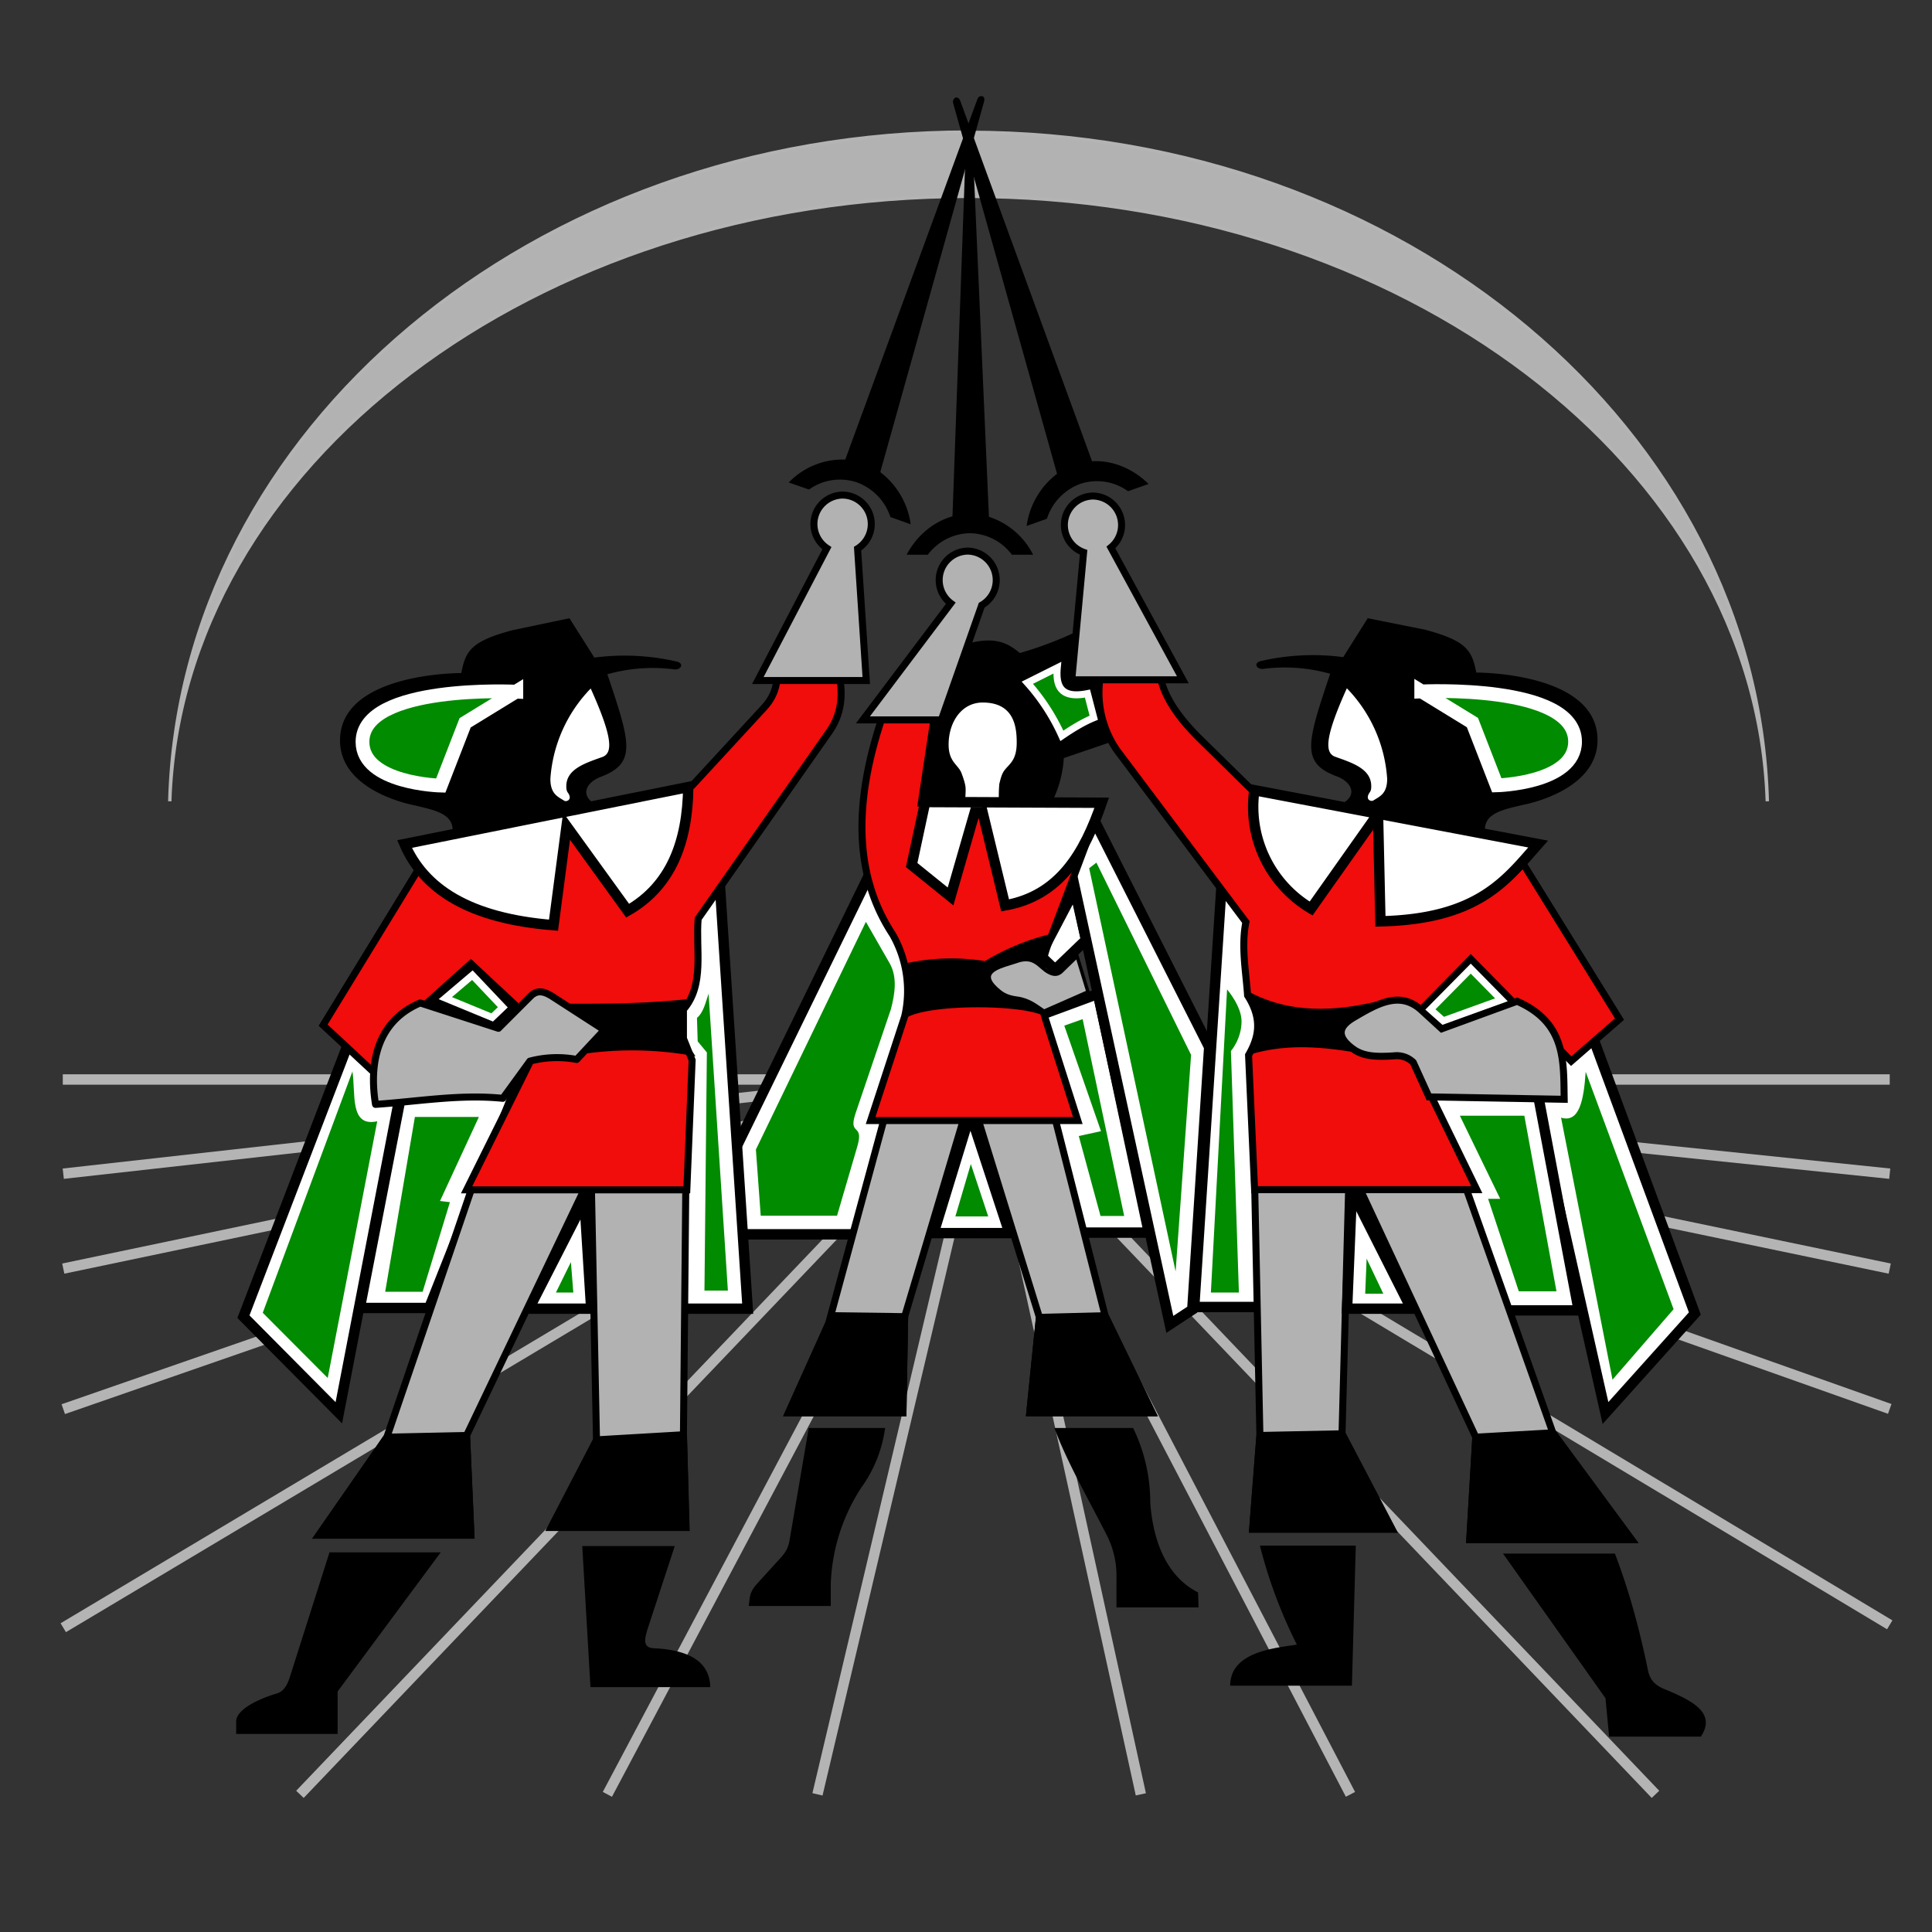 <svg xmlns="http://www.w3.org/2000/svg" version="1.0" viewBox="0 0 800 800"><rect x="0" y="0" width="800" height="800" fill="#333333" stroke="none"/><g fill-rule="evenodd"><path fill="#fff" stroke="#000" stroke-linejoin="round" stroke-width="4.3" d="m445 368.2 4.7 21-12.8 12.3-6.2-5.9 14.4-27.4z"/><path fill="#b2b2b2" stroke="#b4b4b4" stroke-linecap="round" stroke-width="1.4" d="M401 54.7c-180 0-326.6 123.6-330.7 277.1C74.8 193 221.3 81.3 401 81.3c179.8 0 326.3 111.7 330.8 250.5-4.1-153.5-150.7-277-330.8-277z"/><path fill="#b2b2b2" stroke="#b4b4b4" stroke-width="4.3" d="M26 447h756.5M26.2 486 357 449M26.2 525.3 400 447M26.2 583.5l387.1-134.4M26.2 674l382-228m-284 297L398 456.2M251.5 743l154.7-291.7M338.5 743l65.6-277.4M472.4 743l-64.2-292.7m151 292.7L400 438m285.5 305L401 445m381.5 227.8L395.9 441m386.6 142.4L383.6 442m398.9 83.3L382.6 442m399.9 44-355.8-36.9"/><path fill="#fff" stroke="#000" stroke-width="4.3" d="M363.8 354.3 300 485l3.6 26.1h57.6l30-118.8-27.4-38zm-196.3 92L149 541.6h28.7l37.1-93.5-47.3-1.8zM145 430l-44.2 115.2 39.5 39.8 28.2-146.3L145 430zm74 111.9h25.8L242 497l-23 45z"/><path fill="#fff" stroke="#000" stroke-width="4.3" d="M309.6 541.9h-33l1-165 20.5-10.2 11.5 175.2zm117.5-120.2 27.6-10.2 21 98.9h-40.2l-8.4-88.7zM401.8 461l-15.2 49.6H418l-16.3-49.7z"/><path fill="#fff" stroke="#000" stroke-width="4.3" d="m453.2 339.8 47.5 93.8-7 108.7-9.3 6.1-43.9-201.7 12.7-7zm177.6 94.5 34 150.8 37-41.2-47-127.3-24 17.7z"/><path d="M401.4 59.3c-.7 0-1.4.7-1.5 1.8l-5.5 152.7c-8 2.3-14.8 8-19 15.9h8.8a22.1 22.1 0 0 1 17.4-8.9 22 22 0 0 1 17.4 8.9h8.8a31.3 31.3 0 0 0-18.3-15.7l-6.7-152.8c0-1.3-.7-1.9-1.4-1.9z"/><path d="M406.7 39.9c-.7-.3-1.6.1-2 1.2L350 190.3a31 31 0 0 0-23.4 9.5l8.4 2.9a22 22 0 0 1 19.7-3 22.8 22.8 0 0 1 14 14.4l8.4 3a32.7 32.7 0 0 0-12.6-21.6l43-153.5c.3-1.2-.1-2-.8-2.2z"/><path d="M395.6 40.4c.7-.2 1.6.2 2 1.3L452.2 191c8.4-.5 16.9 3 23.4 9.4l-8.5 3a22 22 0 0 0-19.6-3.1 22.8 22.8 0 0 0-14 14.5l-8.4 3a32.7 32.7 0 0 1 12.6-21.6l-43-153.4c-.3-1.2.2-2 .9-2.3z"/><path fill="#b2b2b2" stroke="#000" stroke-width="2.9" d="m196 490.1-35.8 105-28.2 40.6h63l-1.8-41.3L242 492.3h2.9l2.1 104-18.8 36.2H284l-1-38.5 1-105.4-88 1.4z"/><path fill="#f00d0b" stroke="#000" stroke-width="2.9" d="m133.8 424.5 19.9 18.5 66.3-4.3-26.8 54h91.2l2.2-53.7-3.6-9v-12c8.9-10.2 5-24.8 6.1-37.6l54.4-77.6c5.8-8.3 6-18.5 2.5-27.8l-23.5.3c-.9 6-.3 11.4-6.2 17.8l-29.7 32.2L181.2 347l-47.4 77.5z"/><path d="M399 267c13-4 18.4-.6 23.3 3.4a154 154 0 0 0 28.4-11.3l18.5 45-28.7 9.8a47 47 0 0 1-8.2 23.8l-65.3-.2 32-70.5z"/><path fill="#b2b2b2" stroke="#000" stroke-width="2.9" d="m366.7 461.1-23.6 87-16.6 36.9h47.4l.7-39.8 24.3-81.5h6.2l25.3 81.8-4 39.5h50.7l-19.5-40.2-22.5-88.7-68.4 5z"/><path fill="#f00d0b" stroke="#000" stroke-width="2.9" d="M366.7 293c-13 36.3-14 68.2 2.9 93.9a47.2 47.2 0 0 1 5 34L360.5 464h85.8l-13.7-43a48.8 48.8 0 0 1 2.5-32.7l21-55.8h-74.6l6.2-41.2-21 1.8z"/><path fill="#fff" stroke="#000" stroke-width="4.3" d="m506.1 362.2-11.6 179H525l1.5-163-20.3-16zm112.1 180.4h35.5l-19-100.7-56.7 3.8 40.2 97z"/><path fill="#b2b2b2" stroke="#000" stroke-width="2.9" d="m519.5 489.4 2.2 105-3 38.8h57.7l-20.7-39.5 2.8-103.6h3.6l49 105-2.5 42.4h67L643 593.3 606 489l-86.5.4z"/><path fill="#f00d0b" stroke="#000" stroke-width="2.9" d="M456.1 277.5a42 42 0 0 0 6.5 33.3l53.3 71c-2 10.1 0 20.3.7 30.4 6.4 10 4.5 17.6.4 24.7l2.5 55.7h92l-31.9-65.5 29.4-30 41.6 42.3 20-17.4-46-74.2-105.8-20.3-22.5-22.1c-9-9-16.4-19.4-16.3-30l-23.9 2z"/><path stroke="#000" stroke-width="2.9" d="m193.2 594.4-33 .7-28.2 40.6h63l-1.8-41.3zm89.8-.3-35.9 2.1-18.8 36.3h55.8L283 594zm360-.8-31.9 1.8-2.5 42.4h67L643 593.3zm-87.3.4-34 .7-3 38.8h57.7l-20.7-39.5zm-98.1-48.9-27.2.7-4 39.5h50.7l-19.5-40.2zm-83 .4-30-.4-18.1 40.2h47.4l.7-39.8z"/><path d="M136.5 642.8h46l-42.7 57.6V718h-42v-5.2c0-5 9.5-9.4 16.6-11.5 3.8-1 5-4.8 6.2-8.7l15.9-50zm104.7-2.6h38.2L268 675c-1 3.5-2 7.2 2.6 7.5 16 .7 23.3 6.4 23.5 16.1h-49.6l-3.4-58.4zm93.5-48.9h31.8a54.3 54.3 0 0 1-9.8 24.6A78 78 0 0 0 344 656v9h-34c.6-2.8-.1-5.2 3.3-9l10-11c2.3-2.5 3.1-4.4 3.6-7l8-46.8zm101.9 0h32.6a70.6 70.6 0 0 1 7.1 31c1.2 16 6.8 30.5 19.8 37.1l.2 6.2h-34v-12a37 37 0 0 0-3.9-17.7c-7.6-15-16.5-30.3-21.8-44.6zm85.1 48.7h39.7l-1.6 58h-50.4c0-14.2 18.8-15.6 27.6-17a200.5 200.5 0 0 1-15.3-41zm100.6 3.3h46.4c6.1 16 10.3 31.9 13.6 47.9.6 3.1 1.8 6 6.4 8 11.3 4.7 22.3 9.7 15.6 19.9h-38l-1.5-15.9-42.5-60z"/><path stroke="#000" stroke-width="1.4" d="M175.7 415.3 195 398l19.5 18.2c23.3 0 46.4.8 70.4-1.8l-2.8 5.4.8 6.4.7 5.9 2.9 4.3a143.2 143.2 0 0 0-45.1-.7s-65.6-10.8-65.6-11.8-.5-7.7-.2-8.5z"/><path fill="#b2b2b2" stroke="#000" stroke-linejoin="round" stroke-width="2.9" d="m208.2 454.8 11.2-15.4a44 44 0 0 1 19.4-.7l11.4-12.2-21.2-13.7c-3.1-2-6.3-3.4-9.4-.2l-13.2 13.2-32.4-10.5c-20.3 8.6-20.6 29.2-18.5 42 17.6-1.2 35.1-4.3 52.7-2.5z"/><path d="m235.8 256-23.8 5c-17 4.6-19.2 8.5-21 17.7 0 0-50.2-.3-50.2 27.9 0 21.5 31 26.9 31 26.9 8.4 2.1 18 3.5 15.1 13.6l63.5-12.6c-10.8-3.1-9-10-1.7-12.8 15-5.7 12.4-14 2.8-42.5a69 69 0 0 1 27.9-2c2.7.1 3.8-2.4 1.1-3.2a96 96 0 0 0-34.4-1.7L235.8 256z"/><path fill="#018b00" stroke="#fff" stroke-width="5.7" d="M213.8 286.4s-63.7-3.2-63.7 20.8c0 17.3 32.4 18.1 32.4 18.1l10.1-26 21.2-13z"/><path fill="#fff" d="M244.6 285.1a59.4 59.4 0 0 0-16.7 37.4c0 6.3 3.1 7.4 5.8 9.1.8.5 3.5-.4 1.5-3.3-.4-.5-.7-1.2-.7-2.5-.2-7.3 7.8-9.8 14.8-12.3 4.7-1.6 4.3-8.4-4.7-28.4z"/><path fill="#fff" stroke="#000" stroke-width="4.3" d="M167.5 349.5c8 18.4 26.4 30.8 61.7 33.6l5.4-41 25.3 35c18-10.3 24.8-28.5 25.1-51.2l-117.5 23.6z"/><path fill="#018b00" d="m146 443.5-37.2 100.1 26.9 27 20.5-106.3c-11.7 2.6-8.8-12-10.3-20.8zm25.8 19-12.3 72.4H175l11.3-37.1-4.1-.5 16.1-34.8h-26.4zm64.6 60.1-6.2 12.6h7.2l-1-12.6zm57.1-111.4c-1.3 3.7-2.1 7.9-4.9 10.3l.3 9.7 3.8 4.6-1 98.6h9.7l-8-123.2z"/><path fill="#018b00" stroke="#fff" stroke-width="2.9" d="M425.4 282.7a85.6 85.6 0 0 1 14.3 22c4.4-3 8.8-5.7 13.2-7.5l-2.6-10c-11 2.2-13.2-3-12.5-10.7l-12.4 6.2z"/><path fill="#fff" d="M399.5 332.9s.5-4.9.3-7c-.2-1.7-1-4-1.6-5.6-1.3-3.7-5.4-4.6-5.4-12 0-9.2 5.3-17.4 14.1-17.4 13.1 0 14.1 10.2 14.1 16.6 0 8-3.6 9-5.5 12.1-.9 1.5-1.3 3.4-1.7 5a57 57 0 0 0 .3 12.6l-14.6-4.3z"/><path fill="#fff" stroke="#000" stroke-width="4.3" d="m383.1 332.1-5.6 26.1 16.1 13 10-34.7h3.3l9.3 38.4c22.6-4 32.8-21.6 40-42.5l-73-.3z"/><path fill="#018b00" stroke="#fff" stroke-width="2.9" d="m184.4 413.3 19.4 8 4.4-4.2-12.6-13.3-11.2 9.5z"/><path fill="#018b00" d="M358.5 381.8 313 476l2 27.4h31.6l8.4-28.7c2.9-10-4-4-.7-13.8l14.6-43c1.6-6.1 2.8-13.2-.5-19l-9.8-17.1zM402 482l-6.4 21.7h13.6L402 482zm38.7-57.3 15.2 43.7-9.2 2 9 33.1h9.8L448.3 422l-7.6 2.7zm10.3-65.2 3-2.3 39.2 79.6-6.4 89.7-35.8-167z"/><path stroke="#000" stroke-width="1.4" d="M374.7 399.7a87.8 87.8 0 0 1 33.3-1 96.7 96.7 0 0 1 27.4-11.3l-3.4 10.3-1.5 13.8 1.3 8.2c-10.4-4.6-48.2-4.6-57.1 1.3l1.8-10.3-1.8-11z"/><path fill="#b2b2b2" stroke="#000" stroke-width="1.4" d="m421.3 398-5.4 1.7c-5.3 1.8-10 4.4-2 10.8 1.8 1.5 4 2.4 7.1 2.8 5.2.7 8 3.2 11.3 5.4l18.2-8L446 396l-6.6 6.4c-1.2 1-2.6 1.6-5.2.2-3.9-2.1-5.7-7-13-4.6z"/><path d="m566.4 256 23.9 4.8c17 4.6 19.2 8.5 21 17.7 0 0 50.2-.3 50.2 27.9 0 21.5-31 26.9-31 26.9-8.4 2.1-18 3.5-15.1 13.6l-63.6-12.6c11-3.1 9.1-10 1.8-12.8-15.1-5.6-12.4-13.9-2.8-42.5a69 69 0 0 0-27.9-2c-2.7.1-3.8-2.4-1.1-3.2a96 96 0 0 1 34.4-1.7l10.2-16.2z"/><path fill="#018b00" stroke="#fff" stroke-width="5.7" d="M588.5 286.3s63.7-3.2 63.7 20.8c0 17.3-32.4 18.1-32.4 18.1l-10.1-26-21.2-13z"/><path fill="#fff" d="M557.7 285a59.4 59.4 0 0 1 16.7 37.5c0 6.2-3.1 7.3-5.8 9-.8.5-3.5-.3-1.5-3.3.4-.5.7-1.2.7-2.4.2-7.4-7.8-9.9-14.8-12.4-4.7-1.6-4.3-8.4 4.7-28.4z"/><path fill="#fff" stroke="#000" stroke-miterlimit="3" stroke-width="4.3" d="M519.4 327.2a49 49 0 0 0 23.5 49l27.7-39.2 1 44.5c40.8-.9 52.2-17.2 65.3-32l-117.5-22.3z"/><path stroke="#000" stroke-width="1.4" d="M517.2 411.5c17.2 9 35.6 8.1 54.3 3.6l-4 21c-16.3-2.8-32.6-5.4-50.3-.1l2.7-4.8 1-7-1.6-7-2.1-5.7z"/><path fill="#018b00" d="m508.1 409.7-6.7 125.5H513l-3.3-100s4.4-5 4.4-12.3c0-6.3-6-13.2-6-13.2z"/><path fill="#fff" stroke="#000" stroke-miterlimit="2" stroke-width="4.3" d="M557.8 541.9h26.6l-24.6-48.7-2 48.7z"/><path fill="#018b00" d="m565.9 521-.6 14.7h7.5l-7-14.7zm38.5-59h26.8l13.3 72.7h-15.6l-12.7-38.3h5L604.5 462zm63.3 109.3 25.3-29.2-36.4-98.3c-.8 11.7-2.6 21.3-10.2 19l21.3 108.5z"/><path fill="#b2b2b2" stroke="#000" stroke-linecap="round" stroke-width="2.9" d="M349 205a12 12 0 0 0-6.6 22l-28.6 54.8h44.9l-3.6-54.6a12 12 0 0 0-6.2-22.2zm51.7 23.2a12 12 0 0 0-7 21.6l-36.4 48.3h32.5l16.7-47.5a12 12 0 0 0-5.8-22.4zm51.8-22.8a12 12 0 0 0-3.8 23.3l-4.9 52.8h46L460 226.7a12 12 0 0 0-7.5-21.3z"/><path fill="#b2b2b2" stroke="#000" stroke-width="2.9" d="m597 426 31.2-11.4c20.4 9 19.2 25 19.5 40.6l-56-1-6.5-14.3a9.8 9.8 0 0 0-8-2.7c-7.6.5-12.8.2-17-2.9-7.9-5.8-4.9-9.9.4-13 9.4-5.5 19-11.3 28-3l8.4 7.7z"/><path fill="#018b00" stroke="#fff" stroke-width="2.9" d="m592.3 418 16.7-16.9 12.7 12.9-24.1 8.7-5.3-4.7z"/></g></svg>
